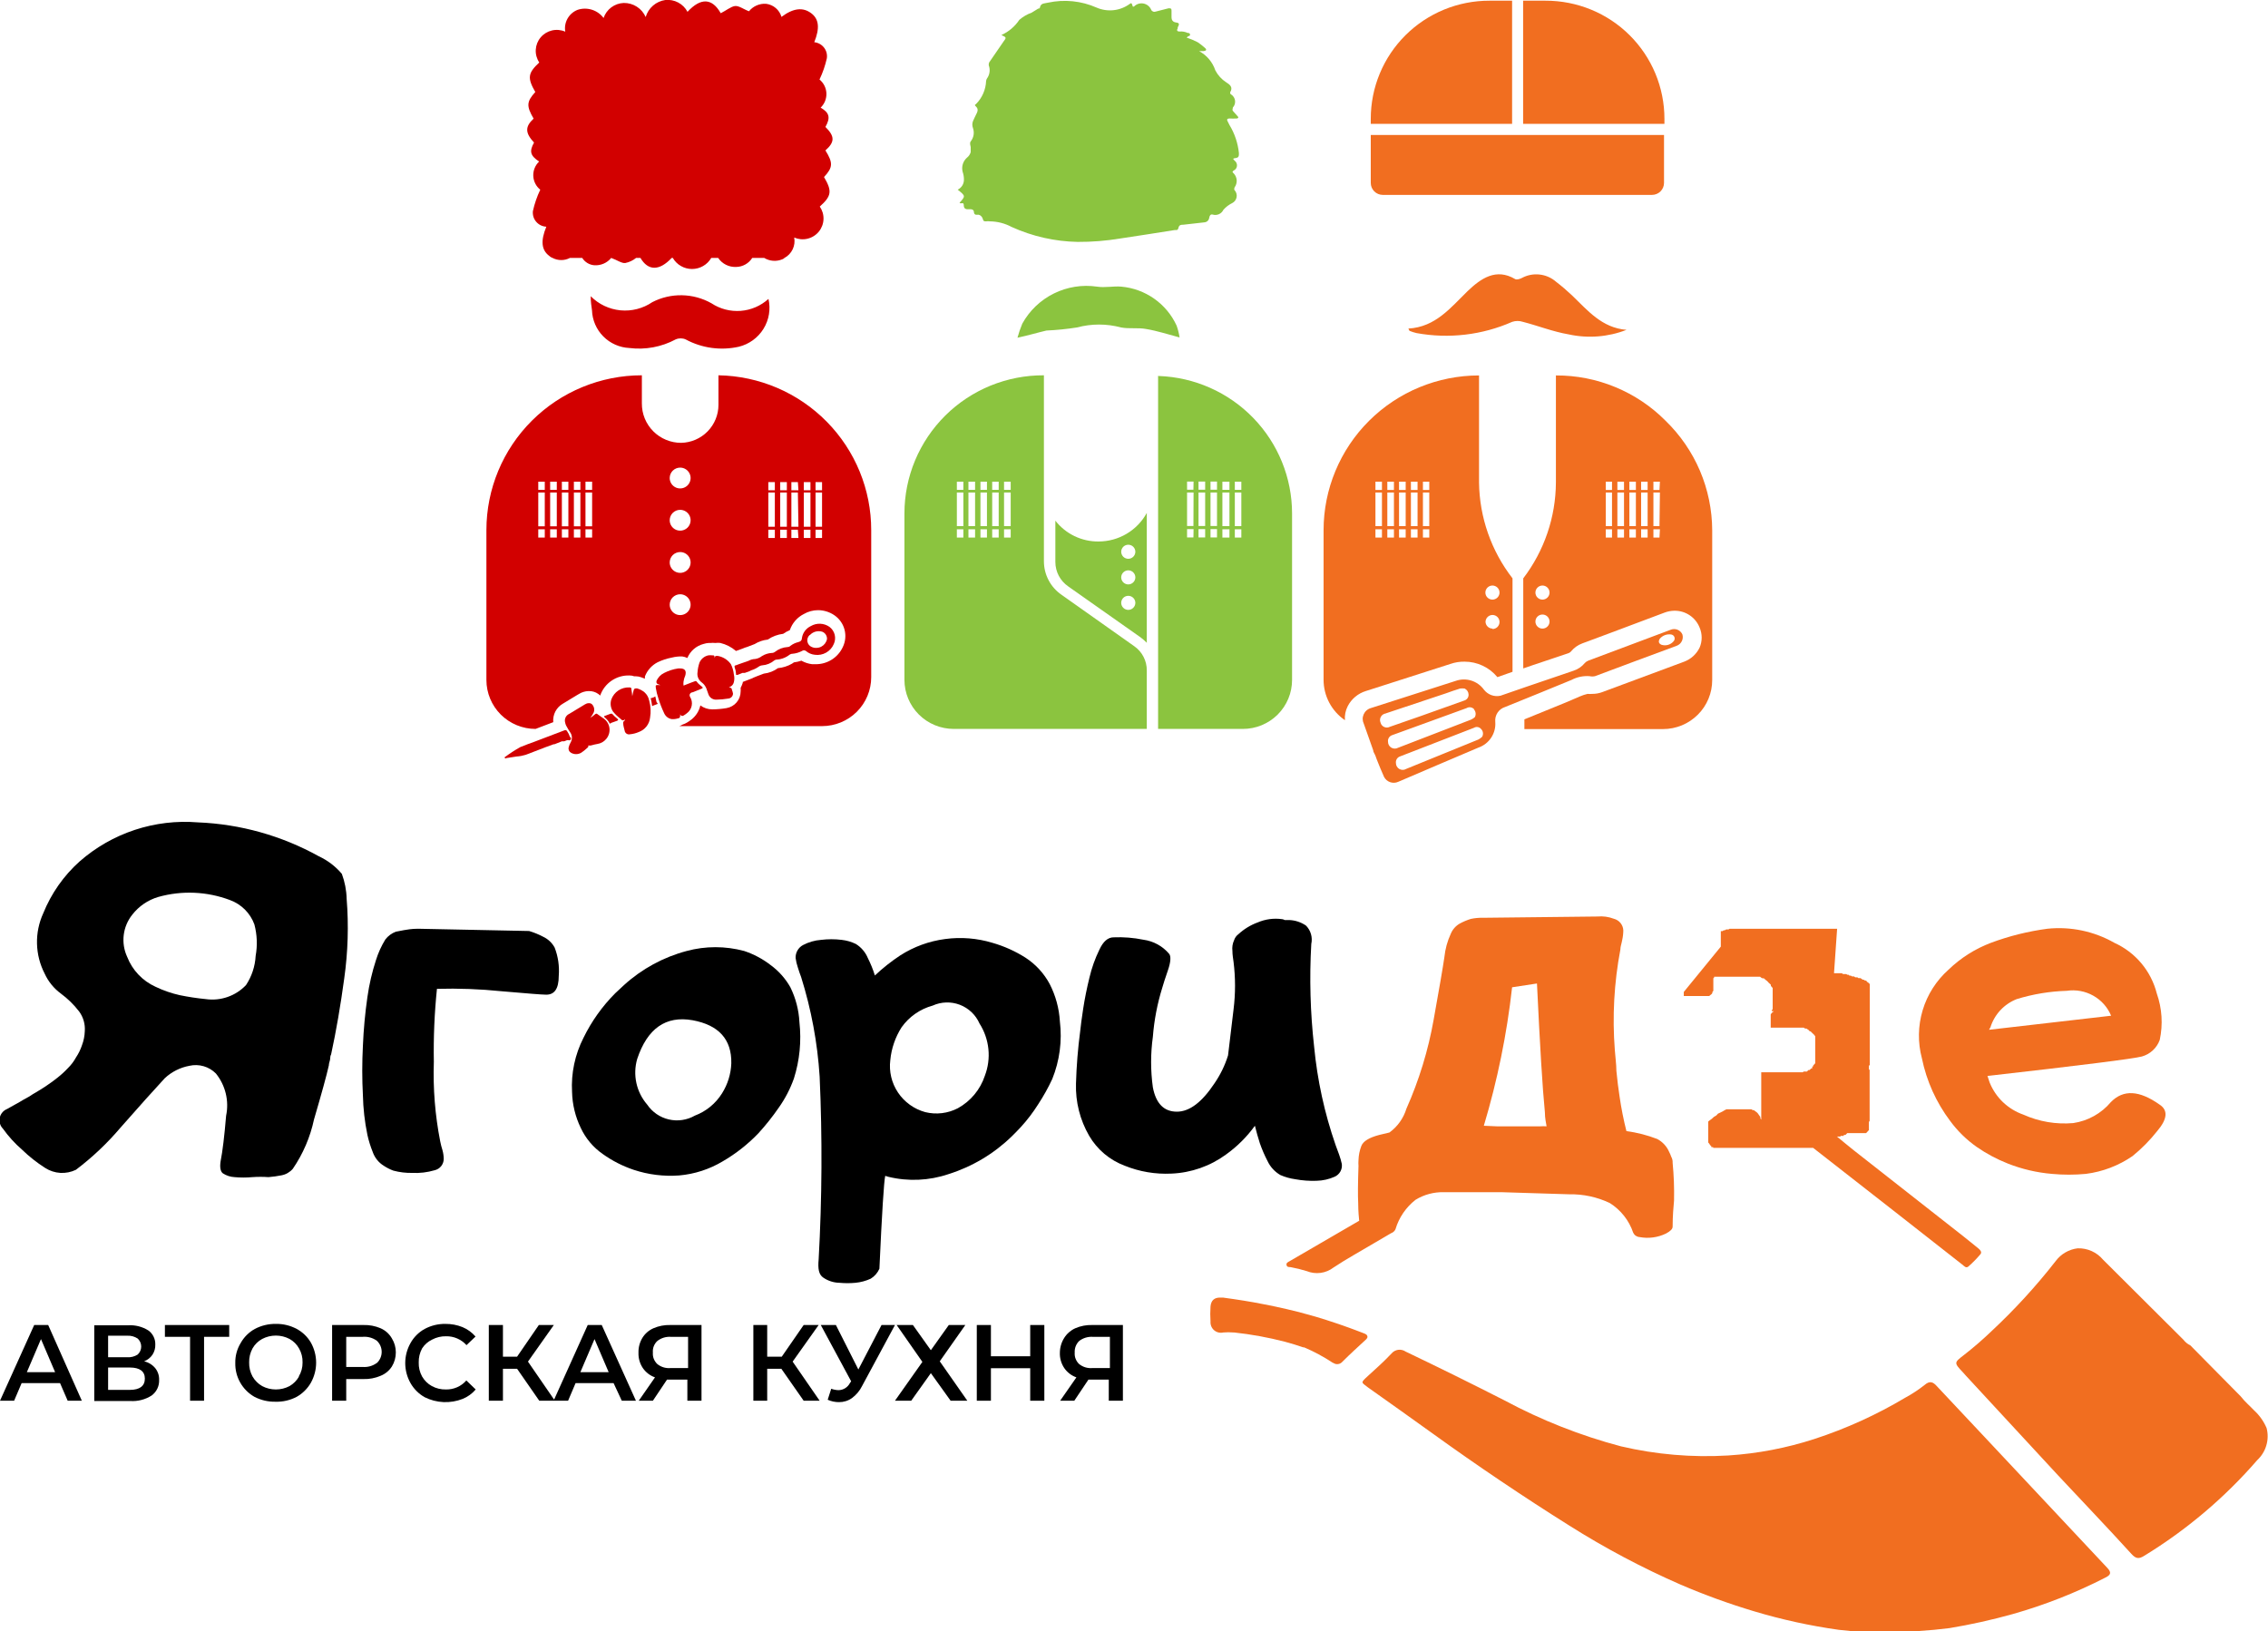<svg width="114" height="82" viewBox="0 0 114 82" fill="none" xmlns="http://www.w3.org/2000/svg">
<g clip-path="url(#clip0_10_2653)">
<path d="M1.719 66.607L0 70.413H0.71L1.087 69.529H3.019L3.402 70.413H4.113L2.422 66.607H1.719ZM1.35 68.977L2.06 67.315L2.77 68.977H1.35Z" fill="black"/>
<path d="M7.245 68.432C7.416 68.366 7.562 68.25 7.664 68.1C7.764 67.947 7.814 67.766 7.806 67.584C7.81 67.446 7.779 67.309 7.717 67.186C7.656 67.062 7.564 66.956 7.451 66.876C7.15 66.689 6.797 66.6 6.443 66.621H4.738V70.427H6.549C6.927 70.452 7.303 70.355 7.622 70.151C7.743 70.062 7.841 69.944 7.907 69.808C7.972 69.673 8.004 69.523 7.998 69.373C8.007 69.159 7.939 68.948 7.806 68.779C7.663 68.605 7.465 68.483 7.245 68.432ZM5.434 67.145H6.393C6.579 67.134 6.763 67.184 6.919 67.286C6.975 67.337 7.02 67.4 7.051 67.469C7.082 67.538 7.098 67.614 7.098 67.69C7.098 67.766 7.082 67.841 7.051 67.91C7.02 67.98 6.975 68.042 6.919 68.093C6.763 68.193 6.578 68.24 6.393 68.227H5.434V67.145ZM6.528 69.868H5.434V68.744H6.528C7.025 68.744 7.281 68.935 7.281 69.302C7.281 69.67 7.025 69.868 6.528 69.868Z" fill="black"/>
<path d="M8.289 67.201H9.554V70.413H10.257V67.201H11.521V66.607H8.289V67.201Z" fill="black"/>
<path d="M14.917 66.805C14.594 66.632 14.232 66.544 13.866 66.551C13.497 66.545 13.133 66.633 12.807 66.805C12.509 66.971 12.263 67.216 12.097 67.513C11.913 67.815 11.819 68.164 11.827 68.517C11.819 68.86 11.904 69.198 12.073 69.497C12.241 69.796 12.488 70.044 12.786 70.215C13.112 70.385 13.476 70.471 13.844 70.463C14.217 70.475 14.587 70.39 14.917 70.215C15.213 70.047 15.458 69.802 15.627 69.508C15.799 69.199 15.89 68.852 15.89 68.5C15.89 68.147 15.799 67.8 15.627 67.492C15.458 67.202 15.212 66.965 14.917 66.805ZM15.03 69.196C14.918 69.396 14.753 69.562 14.555 69.677C14.342 69.789 14.106 69.847 13.866 69.847C13.625 69.847 13.389 69.789 13.177 69.677C12.976 69.562 12.809 69.396 12.694 69.196C12.576 68.979 12.517 68.736 12.523 68.489C12.517 68.242 12.576 67.999 12.694 67.782C12.807 67.582 12.975 67.418 13.177 67.308C13.389 67.196 13.625 67.138 13.866 67.138C14.106 67.138 14.342 67.196 14.555 67.308C14.754 67.418 14.919 67.583 15.03 67.782C15.154 67.997 15.215 68.241 15.208 68.489C15.212 68.738 15.146 68.983 15.016 69.196H15.03Z" fill="black"/>
<path d="M19.129 66.77C18.858 66.654 18.564 66.598 18.27 66.607H16.693V70.413H17.403V69.324H18.27C18.564 69.333 18.858 69.277 19.129 69.161C19.363 69.068 19.561 68.905 19.697 68.694C19.828 68.481 19.897 68.236 19.896 67.987C19.898 67.737 19.829 67.492 19.697 67.279C19.568 67.053 19.369 66.874 19.129 66.77ZM18.937 68.517C18.732 68.666 18.48 68.737 18.227 68.715H17.403V67.201H18.234C18.487 67.18 18.739 67.25 18.944 67.4C19.02 67.472 19.081 67.558 19.122 67.654C19.164 67.75 19.185 67.854 19.185 67.958C19.185 68.063 19.164 68.166 19.122 68.262C19.081 68.359 19.02 68.445 18.944 68.517H18.937Z" fill="black"/>
<path d="M21.715 67.343C21.933 67.226 22.177 67.167 22.425 67.173C22.618 67.17 22.809 67.208 22.985 67.285C23.162 67.362 23.319 67.476 23.448 67.619L23.902 67.187C23.725 66.981 23.501 66.818 23.249 66.713C22.976 66.603 22.684 66.548 22.389 66.551C22.025 66.545 21.666 66.633 21.345 66.805C21.047 66.97 20.8 67.215 20.635 67.513C20.461 67.82 20.369 68.168 20.369 68.521C20.369 68.874 20.461 69.221 20.635 69.529C20.803 69.824 21.049 70.069 21.345 70.236C21.64 70.383 21.962 70.467 22.291 70.482C22.621 70.496 22.949 70.442 23.256 70.321C23.509 70.219 23.734 70.056 23.91 69.847L23.441 69.394C23.314 69.54 23.157 69.656 22.98 69.734C22.803 69.812 22.611 69.851 22.418 69.847C22.17 69.853 21.925 69.795 21.707 69.677C21.503 69.565 21.334 69.398 21.217 69.196C21.098 68.98 21.039 68.736 21.047 68.489C21.041 68.242 21.1 67.999 21.217 67.782C21.339 67.592 21.511 67.44 21.715 67.343Z" fill="black"/>
<path d="M29.542 66.607L27.852 70.356L26.538 68.447L27.838 66.607H27.085L25.991 68.199H25.28V66.607H24.57V70.413H25.28V68.807H25.991L27.106 70.413H28.555L28.931 69.529H30.842L31.254 70.413H31.965L30.246 66.607H29.542ZM29.173 68.977L29.883 67.315L30.594 68.977H29.173Z" fill="black"/>
<path d="M32.845 66.77C32.616 66.87 32.422 67.038 32.291 67.251C32.154 67.477 32.085 67.737 32.093 68.001C32.083 68.275 32.16 68.544 32.313 68.772C32.461 68.988 32.675 69.152 32.923 69.239L32.107 70.413H32.817L33.527 69.352H34.55V70.413H35.261V66.607H33.691C33.4 66.599 33.112 66.654 32.845 66.77ZM34.586 67.201V68.772H33.691C33.454 68.79 33.22 68.717 33.037 68.567C32.96 68.494 32.9 68.404 32.861 68.305C32.823 68.206 32.808 68.1 32.817 67.994C32.807 67.885 32.822 67.775 32.861 67.674C32.901 67.572 32.964 67.48 33.044 67.407C33.234 67.26 33.472 67.186 33.712 67.201H34.586Z" fill="black"/>
<path d="M41.149 66.607H40.396L39.295 68.199H38.563V66.607H37.867V70.413H38.563V68.807H39.274L40.396 70.413H41.199L39.842 68.447L41.149 66.607Z" fill="black"/>
<path d="M44.31 66.607L43.145 68.843L42.016 66.607H41.256L42.783 69.437L42.719 69.529C42.664 69.633 42.583 69.721 42.483 69.783C42.383 69.845 42.269 69.879 42.151 69.882C42.025 69.879 41.9 69.855 41.781 69.812L41.604 70.364C41.782 70.444 41.976 70.485 42.172 70.484C42.406 70.486 42.635 70.415 42.825 70.279C43.039 70.121 43.212 69.915 43.33 69.677L44.985 66.607H44.31Z" fill="black"/>
<path d="M48.522 66.607H47.691L46.789 67.874L45.887 66.607H45.07L46.363 68.461L44.985 70.413H45.802L46.789 69.027L47.783 70.413H48.622L47.237 68.432L48.522 66.607Z" fill="black"/>
<path d="M51.783 68.178H49.808V66.607H49.098V70.413H49.808V68.779H51.783V70.413H52.493V66.607H51.783V68.178Z" fill="black"/>
<path d="M54.049 66.77C53.82 66.873 53.628 67.04 53.495 67.251C53.352 67.475 53.276 67.735 53.274 68.001C53.264 68.275 53.342 68.544 53.495 68.772C53.643 68.988 53.857 69.152 54.105 69.239L53.288 70.413H53.999L54.709 69.352H55.732V70.413H56.442V66.607H54.901C54.608 66.598 54.317 66.654 54.049 66.77ZM55.789 67.201V68.772H54.894C54.658 68.79 54.423 68.717 54.24 68.567C54.163 68.494 54.103 68.404 54.065 68.305C54.026 68.206 54.011 68.1 54.02 67.994C54.013 67.885 54.03 67.777 54.069 67.675C54.108 67.574 54.169 67.482 54.248 67.407C54.44 67.26 54.68 67.187 54.922 67.201H55.789Z" fill="black"/>
<path d="M17.424 45.181C17.414 44.753 17.332 44.33 17.183 43.928C16.867 43.553 16.471 43.251 16.025 43.044C14.161 42.009 12.078 41.425 9.945 41.34C8.872 41.252 7.792 41.382 6.771 41.719C5.749 42.057 4.807 42.597 3.999 43.306C3.199 44.023 2.575 44.914 2.174 45.909C1.955 46.388 1.847 46.909 1.86 47.435C1.872 47.96 2.004 48.476 2.245 48.944C2.427 49.342 2.708 49.688 3.062 49.948C3.408 50.204 3.716 50.506 3.978 50.847C4.188 51.133 4.288 51.484 4.262 51.837C4.254 52.079 4.206 52.318 4.12 52.544C4.048 52.76 3.948 52.964 3.822 53.153C3.712 53.354 3.574 53.537 3.41 53.697C3.247 53.871 3.072 54.032 2.884 54.178C2.735 54.299 2.536 54.447 2.28 54.617C2.145 54.709 1.925 54.843 1.634 55.013C1.534 55.084 1.43 55.147 1.321 55.204C1.208 55.261 1.094 55.331 0.988 55.395L0.355 55.749C0.262 55.786 0.18 55.846 0.116 55.923C0.051 56 0.007 56.091 -0.013 56.189C-0.034 56.287 -0.029 56.389 -0.001 56.484C0.027 56.581 0.079 56.668 0.149 56.739C0.426 57.127 0.748 57.481 1.108 57.793C1.464 58.138 1.855 58.447 2.273 58.713C2.501 58.858 2.762 58.944 3.032 58.96C3.302 58.976 3.571 58.922 3.815 58.805C4.639 58.182 5.392 57.47 6.059 56.683C6.99 55.622 7.736 54.794 8.283 54.2C8.627 53.879 9.055 53.663 9.519 53.577C9.756 53.523 10.004 53.53 10.237 53.598C10.471 53.666 10.684 53.793 10.854 53.966C11.091 54.261 11.26 54.603 11.348 54.97C11.437 55.337 11.442 55.719 11.365 56.088C11.28 57.107 11.188 57.871 11.088 58.38C11.039 58.692 11.088 58.897 11.202 58.982C11.376 59.096 11.577 59.162 11.784 59.173C12.085 59.201 12.387 59.201 12.687 59.173C12.956 59.154 13.227 59.154 13.496 59.173C13.718 59.155 13.939 59.125 14.157 59.081C14.375 59.038 14.573 58.923 14.718 58.755C15.232 58.005 15.594 57.161 15.784 56.272C16.167 54.966 16.416 54.061 16.529 53.556C16.529 53.471 16.565 53.379 16.586 53.287C16.608 53.195 16.586 53.096 16.643 53.004C16.899 51.823 17.119 50.542 17.304 49.177C17.49 47.853 17.531 46.513 17.424 45.181ZM12.85 48.053C12.822 48.575 12.655 49.08 12.367 49.517C12.111 49.788 11.794 49.993 11.441 50.116C11.089 50.239 10.712 50.276 10.343 50.224C9.904 50.181 9.467 50.115 9.036 50.026C8.613 49.932 8.203 49.789 7.814 49.602C7.162 49.306 6.652 48.768 6.393 48.102C6.234 47.76 6.174 47.38 6.219 47.005C6.264 46.63 6.413 46.275 6.649 45.98C6.98 45.554 7.437 45.242 7.956 45.089C9.142 44.756 10.404 44.81 11.557 45.244C11.839 45.347 12.095 45.509 12.308 45.721C12.52 45.932 12.683 46.187 12.786 46.468C12.924 46.985 12.945 47.526 12.85 48.053Z" fill="black"/>
<path d="M18.468 57.051C18.532 57.34 18.62 57.624 18.731 57.899C18.831 58.194 19.032 58.445 19.299 58.607C19.448 58.705 19.608 58.786 19.775 58.847C20.083 58.929 20.401 58.967 20.72 58.961C21.102 58.98 21.483 58.934 21.85 58.826C21.977 58.796 22.091 58.725 22.173 58.624C22.255 58.523 22.301 58.397 22.304 58.267C22.303 58.114 22.281 57.962 22.24 57.815C22.194 57.671 22.156 57.524 22.127 57.376C21.869 56.06 21.762 54.719 21.807 53.379C21.785 52.153 21.837 50.927 21.963 49.708C23.044 49.678 24.126 49.718 25.202 49.828C26.509 49.941 27.234 49.998 27.376 49.998C27.859 50.04 28.086 49.722 28.086 49.05C28.124 48.569 28.054 48.086 27.88 47.635C27.752 47.397 27.55 47.206 27.305 47.091C27.078 46.971 26.84 46.874 26.595 46.801L21.011 46.687C20.677 46.687 20.436 46.737 20.301 46.758L19.896 46.836C19.688 46.914 19.505 47.048 19.37 47.225C19.172 47.546 19.015 47.891 18.902 48.251C18.703 48.86 18.558 49.484 18.468 50.118C18.351 50.932 18.275 51.751 18.241 52.573C18.198 53.422 18.198 54.249 18.241 55.049C18.255 55.721 18.331 56.392 18.468 57.051Z" fill="black"/>
<path d="M38.123 56.966C38.493 56.56 38.835 56.13 39.146 55.678C39.466 55.227 39.721 54.734 39.906 54.214C40.195 53.3 40.289 52.336 40.183 51.384C40.152 50.775 39.997 50.178 39.728 49.63C39.481 49.191 39.142 48.81 38.734 48.512C38.335 48.203 37.886 47.964 37.406 47.805C36.459 47.55 35.461 47.55 34.515 47.805C33.343 48.116 32.264 48.703 31.368 49.517L30.927 49.927C30.274 50.582 29.734 51.339 29.329 52.169C28.9 53.011 28.701 53.95 28.754 54.893C28.769 55.521 28.919 56.139 29.194 56.704C29.438 57.226 29.815 57.675 30.288 58.005C30.766 58.348 31.293 58.617 31.851 58.805C32.589 59.05 33.369 59.146 34.145 59.088C34.917 59.019 35.662 58.777 36.326 58.38C36.989 57.995 37.593 57.519 38.123 56.966ZM36.291 54.964C35.971 55.475 35.492 55.868 34.927 56.081C34.532 56.307 34.065 56.376 33.621 56.274C33.177 56.172 32.788 55.906 32.533 55.53C32.263 55.218 32.076 54.845 31.988 54.444C31.9 54.042 31.914 53.625 32.029 53.231C32.54 51.698 33.466 51.05 34.806 51.285C36.127 51.526 36.781 52.247 36.759 53.45C36.74 53.987 36.578 54.509 36.291 54.964Z" fill="black"/>
<path d="M53.274 51.342C53.236 50.689 53.062 50.05 52.763 49.467C52.475 48.928 52.055 48.471 51.541 48.138C51.028 47.813 50.471 47.563 49.886 47.395C49.116 47.162 48.304 47.096 47.507 47.204C46.704 47.309 45.935 47.589 45.255 48.024C44.8 48.324 44.372 48.663 43.976 49.036C43.882 48.734 43.763 48.441 43.621 48.159C43.499 47.866 43.288 47.618 43.017 47.451C42.794 47.343 42.554 47.274 42.307 47.246C41.963 47.204 41.614 47.204 41.27 47.246C40.952 47.27 40.642 47.359 40.361 47.508C40.244 47.571 40.148 47.666 40.083 47.781C40.017 47.896 39.986 48.027 39.991 48.159C40.013 48.322 40.051 48.484 40.105 48.64C40.155 48.809 40.212 48.965 40.268 49.114C40.778 50.738 41.09 52.417 41.199 54.115C41.337 57.179 41.32 60.248 41.149 63.311C41.106 63.771 41.149 64.075 41.391 64.231C41.63 64.392 41.911 64.481 42.2 64.485C42.465 64.51 42.731 64.51 42.996 64.485C43.261 64.46 43.521 64.391 43.763 64.28C43.958 64.162 44.112 63.986 44.203 63.778C44.331 60.948 44.431 59.399 44.495 59.109L44.658 59.158C45.654 59.399 46.699 59.352 47.67 59.024C48.868 58.648 49.961 57.996 50.859 57.121C50.994 56.987 51.143 56.838 51.3 56.669C51.628 56.312 51.922 55.926 52.181 55.516C52.448 55.109 52.686 54.683 52.891 54.242C53.262 53.323 53.394 52.325 53.274 51.342ZM49.502 54.08C49.273 54.771 48.791 55.351 48.153 55.706C47.647 55.971 47.06 56.042 46.505 55.905C45.946 55.751 45.46 55.402 45.138 54.921C44.816 54.441 44.678 53.861 44.751 53.287C44.807 52.701 45.002 52.136 45.319 51.639C45.698 51.107 46.25 50.723 46.881 50.55C47.095 50.453 47.325 50.4 47.559 50.393C47.794 50.386 48.027 50.426 48.246 50.509C48.464 50.593 48.664 50.719 48.834 50.88C49.003 51.041 49.139 51.234 49.233 51.448C49.481 51.835 49.634 52.275 49.681 52.732C49.728 53.189 49.667 53.65 49.502 54.08Z" fill="black"/>
<path d="M63.077 56.591C63.155 56.909 63.24 57.199 63.325 57.468C63.432 57.774 63.56 58.072 63.709 58.359C63.847 58.655 64.072 58.902 64.355 59.067C64.595 59.172 64.849 59.243 65.108 59.279C65.46 59.344 65.817 59.37 66.174 59.357C66.49 59.35 66.802 59.281 67.09 59.151C67.211 59.096 67.311 59.004 67.375 58.888C67.439 58.772 67.463 58.639 67.445 58.508C67.41 58.35 67.365 58.194 67.31 58.041C67.254 57.878 67.19 57.715 67.133 57.56C66.576 55.958 66.214 54.296 66.053 52.608C65.861 50.896 65.813 49.171 65.911 47.451C65.948 47.287 65.942 47.115 65.895 46.954C65.848 46.792 65.761 46.644 65.641 46.525C65.391 46.355 65.098 46.259 64.796 46.249H64.576C64.536 46.226 64.493 46.212 64.448 46.206C64.031 46.147 63.606 46.203 63.219 46.369C62.858 46.501 62.527 46.703 62.246 46.963C62.145 47.038 62.071 47.142 62.033 47.26C61.953 47.43 61.924 47.619 61.947 47.805C61.947 48.003 61.983 48.187 62.004 48.357C62.103 49.148 62.103 49.949 62.004 50.741C61.895 51.684 61.803 52.455 61.727 53.054C61.571 53.557 61.338 54.034 61.038 54.469C60.427 55.388 59.802 55.883 59.156 55.883C58.51 55.883 58.105 55.48 57.948 54.66C57.831 53.817 57.831 52.962 57.948 52.12C58.013 51.28 58.173 50.449 58.424 49.644C58.474 49.467 58.566 49.177 58.708 48.767C58.85 48.357 58.865 48.06 58.765 47.947C58.438 47.559 57.977 47.307 57.472 47.239C56.98 47.138 56.476 47.098 55.974 47.119C55.69 47.119 55.453 47.324 55.263 47.734C55.042 48.185 54.873 48.66 54.759 49.149C54.631 49.672 54.525 50.189 54.446 50.705C54.368 51.222 54.319 51.59 54.297 51.823C54.181 52.701 54.109 53.584 54.084 54.469C54.055 55.388 54.284 56.296 54.745 57.093C55.149 57.786 55.781 58.319 56.535 58.6C57.278 58.9 58.078 59.035 58.879 58.996C59.871 58.956 60.828 58.621 61.628 58.034C62.186 57.634 62.676 57.147 63.077 56.591Z" fill="black"/>
<path d="M68.269 60.488C68.269 60.594 68.269 60.885 68.319 61.366L66.373 62.497L64.838 63.389C64.76 63.438 64.639 63.474 64.668 63.594C64.696 63.714 64.803 63.686 64.881 63.7C65.152 63.75 65.42 63.816 65.684 63.898C65.905 63.988 66.146 64.018 66.383 63.986C66.62 63.954 66.844 63.86 67.033 63.714C67.68 63.283 68.362 62.915 69.022 62.519L69.917 61.995C69.973 61.976 70.024 61.944 70.066 61.903C70.1 61.871 70.126 61.832 70.144 61.79C70.318 61.205 70.671 60.688 71.153 60.312C71.58 60.05 72.073 59.918 72.574 59.93H73.334C74.044 59.93 74.754 59.93 75.465 59.93L78.874 60.036C79.579 60.022 80.277 60.172 80.913 60.474C81.467 60.822 81.884 61.349 82.092 61.967C82.121 62.029 82.165 62.082 82.222 62.121C82.278 62.159 82.344 62.182 82.412 62.186C82.862 62.271 83.328 62.209 83.74 62.009C83.968 61.889 84.074 61.776 84.074 61.663C84.074 61.111 84.117 60.672 84.145 60.347C84.158 59.714 84.135 59.081 84.074 58.451C84.08 58.345 84.056 58.239 84.003 58.147C83.975 58.062 83.939 57.979 83.896 57.899C83.777 57.623 83.566 57.397 83.3 57.256C82.801 57.063 82.281 56.93 81.751 56.859C81.608 56.293 81.494 55.719 81.41 55.141C81.346 54.723 81.29 54.285 81.247 53.832C81.247 53.499 81.19 53.124 81.169 52.792C81.037 51.104 81.13 49.405 81.446 47.741C81.446 47.586 81.51 47.43 81.538 47.26C81.575 47.098 81.594 46.932 81.595 46.765C81.588 46.63 81.539 46.501 81.453 46.397C81.367 46.292 81.25 46.218 81.119 46.185C80.857 46.085 80.575 46.046 80.295 46.072C80.049 46.072 78.131 46.093 74.541 46.136C74.336 46.131 74.131 46.15 73.931 46.192C73.739 46.252 73.553 46.33 73.376 46.426C73.171 46.542 73.011 46.724 72.922 46.942C72.751 47.311 72.644 47.705 72.602 48.109C72.524 48.654 72.339 49.708 72.062 51.257C71.789 52.799 71.328 54.303 70.692 55.735C70.545 56.215 70.246 56.634 69.839 56.93L69.335 57.05C68.816 57.185 68.518 57.369 68.426 57.609C68.339 57.836 68.291 58.075 68.284 58.317C68.276 58.413 68.276 58.51 68.284 58.607C68.255 59.463 68.248 60.078 68.269 60.488ZM76.005 49.63L77.255 49.439C77.404 52.551 77.532 54.709 77.653 55.912C77.653 56.209 77.71 56.442 77.738 56.619C77.634 56.612 77.529 56.612 77.425 56.619C77.106 56.619 76.857 56.619 76.715 56.619H76.545H75.948H75.238L74.584 56.591C75.266 54.318 75.742 51.988 76.005 49.63Z" fill="#F16E20"/>
<path d="M84.635 49.864V49.906V49.948V49.984V50.026V50.069H84.685H84.728H84.77H84.813H84.919H84.99H85.061H85.132H85.324H85.388H85.445H85.566H85.623H85.679H85.743H85.814H85.857H85.914L85.971 50.019L86.027 49.977L86.07 49.92V49.871L86.12 49.807V49.75V49.694V49.63V49.559V49.503V49.411V49.34V49.283V49.177L86.162 49.135V49.1H86.205H86.248H86.326H86.383H86.439H86.482H86.56H86.617H86.674H86.738H86.795H86.851H86.93H86.986H87.043H87.178H87.221H87.356H87.413H87.675H87.718H87.789H87.853H88.031H88.087H88.158H88.279H88.329H88.386H88.435H88.471L88.521 49.142L88.585 49.177H88.656L88.713 49.227L88.762 49.269L88.819 49.312L88.862 49.354L88.904 49.404L88.968 49.46L89.011 49.503V49.559L89.053 49.609L89.103 49.666V49.708V49.75V49.821V49.871V49.927V49.984V50.047V50.104V50.472V50.529V50.585V50.656V50.719L89.061 50.79V50.833H89.025H88.99H88.933H88.876H90.211H90.169H90.119H90.076H90.034H89.984H89.885H89.842H89.799H89.721H89.501H89.423H89.352H89.295H89.203H89.16L89.089 50.889L89.046 50.932L89.004 50.995V51.052V51.123V51.179V51.257V51.314V51.356V51.413V51.462V51.505V51.561V51.604V51.66H89.068H89.11H89.167H89.217H89.274H89.345H89.409H89.465H89.508H89.636H90.119H90.162H90.268H90.325H90.417H90.481H90.524H90.573H90.609H90.666L90.73 51.703H90.801L90.858 51.745L90.922 51.788L90.964 51.844H91.007L91.064 51.901L91.106 51.943L91.156 51.986L91.199 52.035L91.241 52.092V52.134V52.191V52.255V52.297V52.353V52.474V52.53V52.587V52.644V52.707V52.82V52.884V52.941V53.011V53.075V53.132V53.202V53.259V53.301V53.351V53.393V53.45L91.17 53.528L91.135 53.57V53.613H91.092V53.662V53.705H91.049L91 53.747L90.957 53.789H90.9L90.822 53.867H90.765H90.709H90.659L90.616 53.903H90.559H90.517H90.474H90.41H90.368H90.325H90.282H90.204H90.162H90.119H90.048H90.005H90.211H90.169H90.126H89.991H89.934H89.849H89.792H89.714H89.657H89.572H89.494H89.437H89.217H89.146H89.082H88.791H88.72H88.677H88.613H88.528V56.591V56.534V56.478V56.407V56.343V56.287L88.485 56.216V56.152L88.435 56.081L88.35 55.961L88.293 55.905L88.229 55.862L88.158 55.806H88.102L88.031 55.763H87.952H87.881H87.775H87.37H87.278H87.164H87.093H86.986H86.887H86.78L86.681 55.813L86.589 55.869L86.475 55.926L86.354 55.982L86.269 56.074L86.148 56.145L86.049 56.237L85.914 56.336L85.864 56.379V56.591V56.626V56.697V56.789V56.923V57.051V57.298V57.376V57.432L85.907 57.482L85.963 57.567L86.02 57.623V57.666H86.063H86.113V57.701H86.155H86.212H86.255H86.297H86.347H86.432H86.475H86.525H86.582H87.37H87.413H87.491H87.562H87.711H87.796H87.853H87.96H88.016H88.102H88.18H88.265H88.343H88.428H88.499H88.592H88.663H88.99H89.075H89.941H90.254H90.311H90.382H90.424H90.545H90.588H90.637H90.709H90.751H90.801H90.843H90.886H90.936H91H91.042H91.085H91.135L95.155 60.842L98.629 63.566C98.721 63.636 98.82 63.771 98.941 63.665C99.158 63.475 99.36 63.27 99.545 63.049C99.63 62.95 99.545 62.844 99.453 62.766C99.204 62.568 98.955 62.356 98.7 62.158L93.202 57.843C92.918 57.609 92.626 57.383 92.335 57.135H92.378H92.413H92.456H92.513V57.1H92.555H92.598H92.641H92.676V57.051H92.719H92.761L92.854 56.959H92.889H93.763H93.798L93.855 56.902L93.898 56.852L93.94 56.81V56.52V56.478V56.435V56.4L93.976 56.343V55.883V55.827V55.763V55.721V55.247V55.204V54.914V54.872V54.469V54.419V54.32V54.264V54.214V54.172V54.129V54.087V54.037V53.995V53.952V53.91V53.874V53.832V53.789L93.94 53.747V53.698V53.641V53.599V53.556H93.898H93.948H93.983V51.639V51.583V51.356V51.285V51.158V51.116V50.932V50.437V50.33V50.224V50.125V50.019V49.977V49.927V49.871V49.588V49.545V49.51V49.467L93.94 49.425L93.876 49.368H93.841V49.333L93.784 49.291H93.742L93.678 49.248H93.635L93.578 49.213L93.521 49.17H93.465H93.415L93.358 49.128H93.315H93.251L93.195 49.085H93.138H93.095L93.031 49.043H92.96L92.918 49.001H92.861L92.797 48.965H92.74H92.697H92.641L92.577 48.923H92.52H92.463H92.399H92.356H92.3H92.243H92.186L92.342 46.687H92.285H92.229H92.165H92.122H92.051H91.987H91.93H91.888H91.831H91.774H91.71H91.639H91.582H91.518H91.476H91.419H91.341H91.298H91.227H91.17H91.128H91.064H90.993H90.815H90.758H90.694H90.524H90.46H89.671H89.615H89.437H89.373H89.316H89.139H89.068H89.011H88.968H88.904H88.833H88.769H88.713H88.599H88.535H88.478H88.421H88.35H88.229H88.187H88.109H88.052H87.995H87.931H87.86H87.817H87.761H87.704H87.64H87.583H87.512H87.448H87.406H87.349H87.285H87.228H87.157H87.114H87.043H86.993H86.937L86.88 46.723H86.759L86.702 46.765H86.638L86.582 46.808H86.532H86.496V46.843V46.885V46.928V46.992V47.062V47.098V47.175V47.367V47.586L84.635 49.864Z" fill="#F16E20"/>
<path d="M98.025 56.35C98.394 56.853 98.843 57.292 99.353 57.652C99.844 57.992 100.373 58.275 100.93 58.494C101.637 58.772 102.381 58.946 103.139 59.01C103.706 59.063 104.277 59.063 104.844 59.01C105.689 58.903 106.495 58.595 107.195 58.112C107.649 57.742 108.061 57.324 108.424 56.867C108.95 56.251 108.985 55.806 108.545 55.523C107.543 54.815 106.733 54.752 106.101 55.402C105.622 55.972 104.95 56.347 104.212 56.456C103.353 56.531 102.49 56.385 101.704 56.032C101.322 55.898 100.972 55.684 100.679 55.405C100.386 55.126 100.157 54.787 100.007 54.412C99.964 54.292 99.928 54.186 99.9 54.087C104.636 53.549 107.221 53.224 107.657 53.11C107.863 53.053 108.053 52.947 108.21 52.802C108.367 52.657 108.486 52.476 108.559 52.276C108.726 51.499 108.674 50.691 108.41 49.941C108.269 49.385 108.005 48.867 107.636 48.426C107.267 47.985 106.803 47.633 106.279 47.395C105.259 46.813 104.081 46.566 102.912 46.687C101.941 46.816 100.988 47.053 100.071 47.395C99.276 47.697 98.55 48.156 97.94 48.746C97.326 49.294 96.876 50 96.641 50.786C96.405 51.573 96.392 52.409 96.604 53.202C96.838 54.343 97.323 55.419 98.025 56.35ZM100.049 51.639C100.149 51.32 100.32 51.027 100.548 50.782C100.777 50.537 101.058 50.347 101.37 50.224C102.186 49.973 103.032 49.833 103.885 49.807C104.344 49.738 104.812 49.824 105.216 50.051C105.621 50.278 105.937 50.633 106.115 51.059L99.978 51.766C99.999 51.722 100.023 51.68 100.049 51.639Z" fill="#F16E20"/>
<path d="M100.021 72.521C99.135 71.578 98.25 70.635 97.364 69.691C97.165 69.465 97.002 69.394 96.739 69.621C96.436 69.86 96.113 70.073 95.773 70.257C94.331 71.118 92.796 71.816 91.199 72.337C89.797 72.792 88.344 73.07 86.873 73.165C85.06 73.274 83.242 73.119 81.474 72.705C79.442 72.167 77.479 71.393 75.628 70.399C73.98 69.559 72.323 68.741 70.656 67.944C70.547 67.869 70.414 67.837 70.283 67.853C70.152 67.871 70.031 67.936 69.946 68.036C69.576 68.432 69.171 68.793 68.766 69.161C68.362 69.529 68.426 69.479 68.766 69.748C69.86 70.526 70.954 71.297 72.041 72.082C74.272 73.691 76.554 75.228 78.889 76.695C80.674 77.822 82.543 78.813 84.479 79.659C85.679 80.174 86.907 80.621 88.158 80.995C89.553 81.414 90.978 81.726 92.42 81.929C93.261 82.032 94.109 82.067 94.956 82.035C95.97 82.035 96.983 81.972 97.989 81.844C99.062 81.666 100.125 81.43 101.172 81.137C102.785 80.68 104.348 80.064 105.838 79.298C106.094 79.17 106.144 79.05 105.924 78.817L100.021 72.521Z" fill="#F16E20"/>
<path d="M113.929 71.785C113.786 71.45 113.573 71.148 113.304 70.901C113.091 70.675 112.849 70.477 112.629 70.194L110.1 67.633C109.961 67.566 109.839 67.466 109.745 67.343L105.711 63.325C105.555 63.139 105.36 62.99 105.138 62.891C104.916 62.791 104.675 62.744 104.432 62.752C104.215 62.778 104.005 62.848 103.816 62.958C103.626 63.067 103.461 63.214 103.331 63.389C102.347 64.651 101.264 65.834 100.092 66.926C99.66 67.34 99.208 67.732 98.735 68.1C98.224 68.496 98.202 68.496 98.657 68.977L98.828 69.168L103.445 74.162C104.673 75.478 105.916 76.772 107.124 78.102C107.358 78.364 107.508 78.378 107.778 78.209C109.909 76.906 111.826 75.284 113.46 73.398C113.677 73.196 113.835 72.94 113.917 72.656C114 72.372 114.004 72.071 113.929 71.785Z" fill="#F16E20"/>
<path d="M68.703 67.11C68.666 67.075 68.622 67.048 68.575 67.032L68.092 66.848L67.786 66.735C67.481 66.621 67.076 66.487 66.664 66.353C66.373 66.261 66.053 66.162 65.705 66.07C65.066 65.893 64.327 65.716 63.503 65.56C62.878 65.433 62.196 65.327 61.471 65.228H61.322C61.045 65.228 60.875 65.362 60.846 65.674C60.829 65.925 60.829 66.178 60.846 66.43C60.84 66.513 60.853 66.596 60.884 66.672C60.916 66.749 60.965 66.817 61.028 66.871C61.091 66.924 61.166 66.963 61.247 66.982C61.328 67.001 61.412 67.001 61.493 66.982C61.658 66.968 61.825 66.968 61.99 66.982H62.033C62.895 67.075 63.75 67.231 64.59 67.449C64.902 67.534 65.208 67.626 65.513 67.732H65.556C66.052 67.944 66.527 68.199 66.977 68.496L67.112 68.56C67.177 68.579 67.248 68.579 67.313 68.559C67.379 68.539 67.437 68.5 67.481 68.447C67.864 68.064 68.269 67.697 68.667 67.329C68.745 67.244 68.759 67.201 68.703 67.11Z" fill="#F16E20"/>
<path d="M55.221 27.22C54.802 27.225 54.388 27.132 54.01 26.951C53.633 26.769 53.304 26.503 53.047 26.173V28.253C53.048 28.494 53.107 28.731 53.219 28.944C53.332 29.157 53.495 29.34 53.693 29.477L57.337 32.044C57.446 32.127 57.548 32.217 57.643 32.313V25.784C57.406 26.218 57.056 26.58 56.629 26.833C56.203 27.086 55.717 27.219 55.221 27.22ZM56.712 30.658C56.618 30.658 56.528 30.621 56.461 30.554C56.395 30.488 56.357 30.398 56.357 30.304C56.357 30.21 56.395 30.121 56.461 30.054C56.528 29.988 56.618 29.951 56.712 29.951C56.806 29.951 56.897 29.988 56.963 30.054C57.03 30.121 57.068 30.21 57.068 30.304C57.068 30.398 57.03 30.488 56.963 30.554C56.897 30.621 56.806 30.658 56.712 30.658ZM56.712 29.378C56.618 29.378 56.528 29.34 56.461 29.274C56.395 29.208 56.357 29.118 56.357 29.024C56.357 28.93 56.395 28.84 56.461 28.774C56.528 28.707 56.618 28.67 56.712 28.67C56.806 28.67 56.897 28.707 56.963 28.774C57.03 28.84 57.068 28.93 57.068 29.024C57.068 29.118 57.03 29.208 56.963 29.274C56.897 29.34 56.806 29.378 56.712 29.378ZM56.712 28.09C56.618 28.09 56.528 28.053 56.461 27.987C56.395 27.92 56.357 27.83 56.357 27.736C56.357 27.643 56.395 27.553 56.461 27.486C56.528 27.42 56.618 27.383 56.712 27.383C56.806 27.383 56.897 27.42 56.963 27.486C57.03 27.553 57.068 27.643 57.068 27.736C57.068 27.83 57.03 27.92 56.963 27.987C56.897 28.053 56.806 28.09 56.712 28.09ZM58.211 18.894V36.642H62.473C62.798 36.642 63.12 36.579 63.421 36.454C63.721 36.33 63.994 36.148 64.224 35.919C64.453 35.69 64.635 35.417 64.759 35.118C64.883 34.819 64.946 34.498 64.945 34.174V25.812C64.944 24.021 64.246 22.3 62.996 21.011C61.747 19.721 60.044 18.965 58.247 18.901L58.211 18.894ZM59.987 27.015H59.667V26.598H59.994L59.987 27.015ZM59.987 26.442H59.667V24.758H59.994L59.987 26.442ZM59.987 24.617H59.667V24.207H59.994L59.987 24.617ZM60.577 27.015H60.243V26.598H60.577V27.015ZM60.577 26.442H60.243V24.758H60.577V26.442ZM60.577 24.617H60.243V24.207H60.577V24.617ZM61.173 27.015H60.846V26.598H61.173V27.015ZM61.173 26.442H60.846V24.758H61.173V26.442ZM61.173 24.617H60.846V24.207H61.173V24.617ZM61.798 27.022H61.443V26.605H61.798V27.022ZM61.798 26.449H61.443V24.758H61.798V26.449ZM61.798 24.624H61.443V24.214H61.798V24.624ZM62.395 27.022H62.068V26.605H62.395V27.022ZM62.395 26.449H62.068V24.758H62.395V26.449ZM62.395 24.624H62.068V24.214H62.395V24.624ZM57.011 32.483L53.36 29.901C53.086 29.713 52.862 29.461 52.708 29.168C52.553 28.875 52.472 28.549 52.472 28.218V24.624C52.472 24.575 52.472 24.511 52.472 24.454V18.866C51.553 18.861 50.642 19.038 49.791 19.384C48.941 19.732 48.168 20.242 47.516 20.888C46.865 21.534 46.348 22.301 45.995 23.146C45.642 23.991 45.461 24.897 45.461 25.812V34.174C45.461 34.828 45.722 35.456 46.187 35.919C46.652 36.382 47.282 36.642 47.94 36.642H57.643V33.707C57.646 33.467 57.589 33.23 57.479 33.017C57.369 32.803 57.208 32.62 57.011 32.483ZM48.423 27.022H48.096V26.605H48.423V27.022ZM48.423 26.449H48.096V24.758H48.423V26.449ZM48.423 24.624H48.096V24.214H48.423V24.624ZM49.012 27.022H48.678V26.605H49.012V27.022ZM49.012 26.449H48.678V24.758H49.012V26.449ZM49.012 24.624H48.678V24.214H49.012V24.624ZM49.609 27.022H49.282V26.605H49.609V27.022ZM49.609 26.449H49.282V24.758H49.609V26.449ZM49.609 24.624H49.282V24.214H49.609V24.624ZM50.199 27.022H49.872V26.605H50.199V27.022ZM50.199 26.449H49.872V24.758H50.199V26.449ZM50.199 24.624H49.872V24.214H50.199V24.624ZM50.802 27.022H50.468V26.605H50.802V27.022ZM50.802 26.449H50.468V24.758H50.802V26.449ZM50.802 24.624H50.468V24.214H50.802V24.624Z" fill="#8BC43F"/>
<path d="M48.231 10.193C48.536 9.854 48.536 9.854 48.139 9.535C48.228 9.491 48.305 9.424 48.36 9.341C48.415 9.258 48.446 9.161 48.451 9.062C48.456 8.917 48.434 8.774 48.387 8.637C48.354 8.511 48.356 8.378 48.394 8.254C48.431 8.129 48.503 8.017 48.6 7.93C48.693 7.858 48.76 7.759 48.792 7.647C48.792 7.562 48.792 7.456 48.792 7.399C48.792 7.343 48.721 7.208 48.792 7.109C48.866 7.016 48.916 6.905 48.936 6.788C48.956 6.67 48.945 6.55 48.906 6.437C48.863 6.325 48.863 6.202 48.906 6.091C48.963 5.977 49.005 5.857 49.069 5.744C49.133 5.631 49.19 5.482 49.069 5.369C48.948 5.256 49.027 5.27 49.069 5.22C49.371 4.912 49.548 4.504 49.566 4.074C49.57 4.029 49.584 3.985 49.609 3.947C49.67 3.863 49.712 3.768 49.731 3.666C49.751 3.565 49.748 3.46 49.723 3.36C49.706 3.325 49.698 3.286 49.698 3.247C49.698 3.208 49.706 3.169 49.723 3.134L50.433 2.101C50.596 1.882 50.596 1.882 50.334 1.761C50.701 1.597 51.014 1.332 51.236 0.997C51.418 0.841 51.627 0.718 51.854 0.637L52.188 0.431C52.223 0.431 52.266 0.431 52.273 0.368C52.322 0.141 52.521 0.177 52.678 0.134C53.498 -0.044 54.354 0.043 55.121 0.382C55.39 0.499 55.685 0.543 55.977 0.511C56.269 0.479 56.547 0.371 56.783 0.198C56.876 0.134 56.883 0.141 56.94 0.332H56.996C57.056 0.269 57.131 0.222 57.214 0.194C57.297 0.167 57.386 0.161 57.472 0.176C57.558 0.192 57.639 0.228 57.707 0.283C57.775 0.337 57.829 0.408 57.863 0.488C57.872 0.509 57.886 0.529 57.903 0.545C57.919 0.561 57.939 0.574 57.961 0.583C57.983 0.591 58.006 0.595 58.029 0.595C58.053 0.594 58.076 0.589 58.097 0.58L58.737 0.417C58.843 0.417 58.886 0.417 58.886 0.53C58.886 0.644 58.886 0.764 58.886 0.877C58.886 0.99 58.943 1.103 59.092 1.125C59.241 1.146 59.319 1.174 59.198 1.372C59.2 1.391 59.2 1.41 59.198 1.429C59.12 1.549 59.198 1.584 59.291 1.584C59.43 1.572 59.569 1.596 59.696 1.655C59.738 1.655 59.809 1.655 59.816 1.74C59.824 1.825 59.745 1.797 59.71 1.832L59.646 1.889C59.836 1.952 60.022 2.03 60.2 2.122C60.324 2.206 60.443 2.298 60.555 2.398C60.555 2.398 60.633 2.455 60.626 2.504C60.619 2.554 60.548 2.554 60.505 2.568H60.271C60.657 2.776 60.949 3.122 61.088 3.537C61.215 3.781 61.403 3.988 61.635 4.138C61.819 4.251 61.99 4.386 61.834 4.64C61.834 4.697 61.834 4.725 61.891 4.754C61.943 4.788 61.986 4.834 62.019 4.887C62.052 4.94 62.072 4.999 62.08 5.061C62.087 5.123 62.081 5.186 62.062 5.245C62.043 5.304 62.011 5.359 61.969 5.404C61.969 5.475 61.926 5.518 61.969 5.574C62.011 5.631 62.118 5.737 62.189 5.822C62.26 5.907 62.253 5.878 62.231 5.921C62.21 5.963 62.168 5.956 62.139 5.956C62.03 5.963 61.921 5.963 61.812 5.956C61.663 5.956 61.656 6.02 61.72 6.126C61.743 6.179 61.769 6.231 61.798 6.282C62.06 6.712 62.223 7.195 62.274 7.696C62.274 7.838 62.274 7.923 62.111 7.944C61.947 7.965 61.969 7.993 62.068 8.085C62.107 8.116 62.137 8.156 62.155 8.201C62.174 8.247 62.181 8.296 62.175 8.345C62.17 8.394 62.152 8.44 62.123 8.48C62.094 8.52 62.056 8.552 62.011 8.573C61.94 8.623 61.926 8.644 62.011 8.715C62.101 8.809 62.154 8.932 62.162 9.061C62.169 9.19 62.131 9.318 62.054 9.422C62.054 9.472 62.011 9.507 62.054 9.557C62.097 9.604 62.129 9.66 62.147 9.721C62.165 9.783 62.169 9.847 62.158 9.91C62.147 9.973 62.121 10.032 62.084 10.084C62.046 10.135 61.997 10.178 61.94 10.207C61.77 10.29 61.618 10.405 61.493 10.547C61.448 10.644 61.369 10.722 61.271 10.766C61.173 10.81 61.063 10.818 60.96 10.787C60.839 10.752 60.797 10.851 60.782 10.95C60.768 11.049 60.69 11.162 60.541 11.177L59.475 11.297C59.369 11.297 59.27 11.297 59.234 11.453C59.198 11.608 59.113 11.552 59.035 11.566C58.126 11.707 57.217 11.856 56.3 11.99C55.596 12.107 54.883 12.164 54.169 12.16C53.024 12.139 51.895 11.883 50.852 11.41C50.511 11.227 50.131 11.13 49.744 11.127C49.688 11.117 49.63 11.117 49.574 11.127C49.481 11.127 49.431 11.127 49.41 11.035C49.389 10.943 49.297 10.766 49.105 10.795C49.087 10.799 49.069 10.799 49.051 10.795C49.034 10.792 49.017 10.784 49.003 10.773C48.989 10.763 48.977 10.749 48.969 10.733C48.961 10.717 48.956 10.699 48.956 10.681C48.956 10.519 48.828 10.512 48.707 10.519C48.586 10.526 48.444 10.519 48.444 10.321C48.444 10.123 48.302 10.278 48.231 10.193Z" fill="#8BC43F"/>
<path d="M51.143 16.977C51.208 16.736 51.289 16.5 51.385 16.27C51.746 15.615 52.3 15.086 52.971 14.754C53.643 14.421 54.4 14.301 55.142 14.409C55.54 14.473 55.967 14.374 56.364 14.409C56.96 14.463 57.53 14.672 58.018 15.017C58.506 15.361 58.893 15.827 59.142 16.369C59.211 16.562 59.26 16.761 59.291 16.963C58.701 16.807 58.169 16.631 57.614 16.539C57.202 16.461 56.748 16.539 56.35 16.461C55.624 16.266 54.86 16.266 54.134 16.461C53.626 16.541 53.114 16.593 52.599 16.616C52.138 16.723 51.676 16.864 51.143 16.977Z" fill="#8BC43F"/>
<path d="M36.113 18.866V20.352C36.113 20.851 35.917 21.33 35.566 21.687C35.216 22.044 34.739 22.25 34.238 22.261C33.977 22.261 33.719 22.21 33.479 22.11C33.238 22.011 33.02 21.864 32.836 21.68C32.653 21.496 32.508 21.278 32.409 21.038C32.311 20.797 32.261 20.54 32.263 20.281V18.866C30.191 18.866 28.203 19.686 26.738 21.145C25.273 22.604 24.449 24.584 24.449 26.647V34.181C24.449 34.834 24.71 35.46 25.173 35.922C25.637 36.383 26.266 36.642 26.921 36.642L27.809 36.303C27.792 36.117 27.829 35.93 27.916 35.764C28.003 35.598 28.136 35.461 28.299 35.369L29.01 34.938L29.109 34.881C29.246 34.796 29.403 34.748 29.564 34.74H29.606C29.771 34.737 29.933 34.786 30.068 34.881C30.104 34.906 30.138 34.934 30.168 34.966C30.272 34.663 30.471 34.402 30.736 34.22C31 34.038 31.316 33.945 31.638 33.955C31.72 33.953 31.802 33.968 31.879 33.997H31.965C32.047 33.998 32.129 34.012 32.206 34.039L32.419 34.117C32.412 34.077 32.412 34.037 32.419 33.997C32.538 33.691 32.766 33.439 33.059 33.289C33.284 33.182 33.523 33.103 33.769 33.056C33.94 33.013 34.117 32.993 34.294 32.999C34.383 33.011 34.47 33.038 34.55 33.077C34.621 32.904 34.732 32.75 34.874 32.627C35.016 32.504 35.185 32.416 35.367 32.37C35.452 32.342 35.541 32.326 35.63 32.32H35.736C35.798 32.313 35.86 32.313 35.921 32.32H35.978C36.053 32.311 36.13 32.311 36.205 32.32C36.497 32.39 36.767 32.528 36.994 32.724L37.328 32.603C37.403 32.569 37.482 32.541 37.562 32.519L37.931 32.377C38.132 32.253 38.357 32.175 38.592 32.151C38.823 31.993 39.088 31.894 39.366 31.861C39.47 31.787 39.582 31.726 39.7 31.677C39.82 31.323 40.075 31.03 40.41 30.863C40.626 30.738 40.871 30.673 41.121 30.672C41.412 30.674 41.697 30.762 41.938 30.927C42.189 31.098 42.371 31.354 42.449 31.647C42.527 31.941 42.497 32.252 42.364 32.526C42.244 32.785 42.052 33.005 41.81 33.158C41.568 33.311 41.287 33.391 41 33.389H40.822C40.632 33.366 40.449 33.306 40.282 33.212C40.16 33.253 40.034 33.281 39.906 33.297L39.814 33.36C39.596 33.486 39.354 33.564 39.103 33.587C38.895 33.739 38.65 33.834 38.393 33.862L38.038 33.997L37.867 34.068C37.834 34.089 37.798 34.105 37.761 34.117L37.519 34.209L37.335 34.28C37.331 34.294 37.331 34.308 37.335 34.322C37.308 34.411 37.272 34.496 37.228 34.577C37.233 34.638 37.233 34.7 37.228 34.761C37.227 34.961 37.156 35.155 37.026 35.307C36.896 35.46 36.716 35.562 36.518 35.596C36.283 35.636 36.046 35.657 35.807 35.659C35.59 35.661 35.378 35.591 35.204 35.461C35.14 35.741 34.982 35.991 34.756 36.169C34.684 36.225 34.608 36.277 34.529 36.324C34.46 36.366 34.386 36.399 34.309 36.423C34.257 36.455 34.202 36.481 34.145 36.501H41.32C41.975 36.501 42.604 36.242 43.068 35.78C43.531 35.318 43.791 34.692 43.791 34.039V26.654C43.794 24.612 42.99 22.651 41.553 21.195C40.117 19.738 38.163 18.901 36.113 18.866ZM27.383 27.022H27.056V26.605H27.383V27.022ZM27.383 26.456H27.056V24.759H27.383V26.456ZM27.383 24.624H27.056V24.214H27.383V24.624ZM27.987 27.022H27.653V26.605H27.987V27.022ZM27.987 26.456H27.653V24.759H27.987V26.456ZM27.987 24.624H27.653V24.214H27.987V24.624ZM28.569 27.022H28.242V26.605H28.569V27.022ZM28.569 26.456H28.242V24.759H28.569V26.456ZM28.569 24.624H28.242V24.214H28.569V24.624ZM29.173 27.022H28.846V26.605H29.173V27.022ZM29.173 26.456H28.846V24.759H29.173V26.456ZM29.173 24.624H28.846V24.214H29.173V24.624ZM29.763 27.022H29.429V26.605H29.763V27.022ZM29.763 26.456H29.429V24.759H29.763V26.456ZM29.763 24.624H29.429V24.214H29.763V24.624ZM34.188 23.506C34.292 23.506 34.394 23.537 34.48 23.595C34.566 23.652 34.634 23.734 34.673 23.83C34.713 23.925 34.724 24.03 34.703 24.132C34.683 24.233 34.633 24.327 34.56 24.4C34.486 24.473 34.392 24.523 34.29 24.543C34.188 24.564 34.083 24.553 33.987 24.514C33.891 24.474 33.809 24.407 33.751 24.321C33.693 24.235 33.662 24.133 33.662 24.03C33.662 23.961 33.676 23.893 33.702 23.83C33.729 23.766 33.767 23.708 33.816 23.66C33.865 23.611 33.923 23.573 33.987 23.546C34.05 23.52 34.119 23.506 34.188 23.506ZM34.188 25.629C34.292 25.629 34.394 25.659 34.48 25.717C34.566 25.774 34.634 25.856 34.673 25.952C34.713 26.047 34.724 26.153 34.703 26.254C34.683 26.356 34.633 26.449 34.56 26.522C34.486 26.595 34.392 26.645 34.29 26.665C34.188 26.686 34.083 26.675 33.987 26.636C33.891 26.596 33.809 26.529 33.751 26.443C33.693 26.357 33.662 26.256 33.662 26.152C33.662 26.083 33.676 26.015 33.702 25.952C33.729 25.888 33.767 25.831 33.816 25.782C33.865 25.733 33.923 25.695 33.987 25.668C34.05 25.642 34.119 25.629 34.188 25.629ZM34.188 27.751C34.292 27.751 34.394 27.781 34.48 27.839C34.566 27.896 34.634 27.978 34.673 28.074C34.713 28.169 34.724 28.275 34.703 28.376C34.683 28.478 34.633 28.571 34.56 28.644C34.486 28.718 34.392 28.767 34.29 28.788C34.188 28.808 34.083 28.797 33.987 28.758C33.891 28.718 33.809 28.651 33.751 28.565C33.693 28.479 33.662 28.378 33.662 28.274C33.662 28.205 33.676 28.137 33.702 28.074C33.729 28.01 33.767 27.953 33.816 27.904C33.865 27.855 33.923 27.817 33.987 27.791C34.05 27.764 34.119 27.751 34.188 27.751ZM34.188 29.873C34.292 29.873 34.394 29.904 34.48 29.961C34.566 30.019 34.634 30.1 34.673 30.196C34.713 30.292 34.724 30.397 34.703 30.498C34.683 30.6 34.633 30.693 34.56 30.767C34.486 30.84 34.392 30.89 34.29 30.91C34.188 30.93 34.083 30.92 33.987 30.88C33.891 30.84 33.809 30.773 33.751 30.687C33.693 30.601 33.662 30.5 33.662 30.396C33.662 30.328 33.676 30.259 33.702 30.196C33.729 30.133 33.767 30.075 33.816 30.026C33.865 29.978 33.923 29.939 33.987 29.913C34.05 29.886 34.119 29.873 34.188 29.873ZM38.947 27.043H38.62V26.626H38.947V27.043ZM38.947 26.477H38.62V24.759H38.947V26.477ZM38.947 24.645H38.62V24.235H38.947V24.645ZM39.551 27.043H39.217V26.626H39.551V27.043ZM39.551 26.477H39.217V24.759H39.551V26.477ZM39.551 24.645H39.217V24.235H39.551V24.645ZM40.133 27.043H39.778V26.626H40.105L40.133 27.043ZM40.133 26.477H39.778V24.759H40.105L40.133 26.477ZM40.133 24.645H39.778V24.235H40.105L40.133 24.645ZM40.737 27.043H40.403V26.626H40.737V27.043ZM40.737 26.477H40.403V24.759H40.737V26.477ZM40.737 24.645H40.403V24.235H40.737V24.645ZM41.32 27.043H40.993V26.626H41.32V27.043ZM41.32 26.477H40.993V24.759H41.32V26.477ZM41.32 24.645H40.993V24.235H41.32V24.645Z" fill="#D20000"/>
<path d="M35.758 15.244C35.306 14.99 34.799 14.852 34.28 14.842C33.762 14.832 33.249 14.951 32.789 15.188C32.319 15.508 31.752 15.654 31.186 15.6C30.62 15.545 30.091 15.294 29.692 14.89C29.692 15.188 29.727 15.379 29.756 15.598C29.773 16.091 29.976 16.561 30.325 16.912C30.674 17.263 31.142 17.471 31.638 17.494C32.438 17.594 33.25 17.443 33.961 17.062C34.04 17.027 34.126 17.009 34.213 17.009C34.3 17.009 34.386 17.027 34.465 17.062C35.281 17.503 36.23 17.633 37.136 17.43C37.651 17.304 38.097 16.981 38.376 16.531C38.655 16.081 38.745 15.54 38.627 15.025C38.242 15.375 37.751 15.587 37.23 15.627C36.711 15.666 36.192 15.532 35.758 15.244Z" fill="#D20000"/>
<path d="M26.843 7.166C26.602 7.604 26.644 7.817 27.099 8.121C27.001 8.213 26.924 8.325 26.874 8.449C26.823 8.573 26.8 8.707 26.805 8.841C26.81 8.975 26.845 9.106 26.905 9.226C26.965 9.346 27.051 9.451 27.156 9.536C26.992 9.879 26.869 10.24 26.786 10.611C26.776 10.707 26.785 10.805 26.813 10.897C26.842 10.99 26.889 11.076 26.953 11.149C27.016 11.223 27.094 11.283 27.181 11.325C27.269 11.368 27.364 11.392 27.461 11.396C27.17 12.103 27.212 12.563 27.603 12.86C27.651 12.908 27.709 12.944 27.774 12.966C27.909 13.036 28.058 13.073 28.211 13.073C28.363 13.073 28.512 13.036 28.647 12.966H29.265C29.331 13.071 29.421 13.159 29.527 13.223C29.633 13.287 29.753 13.325 29.876 13.334C30.036 13.344 30.197 13.316 30.344 13.252C30.491 13.188 30.62 13.09 30.722 12.966C31.006 13.065 31.254 13.249 31.432 13.221C31.63 13.181 31.815 13.093 31.972 12.966H32.192C32.575 13.617 33.137 13.631 33.762 12.966H33.819C33.916 13.135 34.057 13.276 34.227 13.373C34.396 13.471 34.589 13.522 34.785 13.522C34.98 13.522 35.173 13.471 35.342 13.373C35.512 13.276 35.653 13.135 35.751 12.966H36.099C36.197 13.113 36.332 13.231 36.49 13.31C36.648 13.39 36.824 13.427 37.001 13.419C37.163 13.417 37.322 13.374 37.463 13.295C37.605 13.216 37.724 13.103 37.811 12.966H38.414C38.549 13.048 38.7 13.097 38.857 13.109C39.014 13.121 39.171 13.097 39.316 13.037C39.36 13.024 39.4 13 39.43 12.966C39.611 12.869 39.755 12.718 39.843 12.533C39.931 12.349 39.959 12.141 39.92 11.941C40.13 12.032 40.364 12.053 40.587 12C40.81 11.947 41.009 11.823 41.155 11.647C41.3 11.471 41.384 11.252 41.393 11.024C41.402 10.796 41.337 10.572 41.206 10.384C41.795 9.854 41.838 9.613 41.419 8.899C41.867 8.418 41.881 8.191 41.49 7.562C41.966 7.137 41.966 6.855 41.49 6.381C41.746 5.921 41.703 5.673 41.249 5.411C41.345 5.319 41.421 5.206 41.471 5.082C41.521 4.958 41.544 4.825 41.539 4.691C41.533 4.558 41.5 4.427 41.44 4.307C41.38 4.187 41.295 4.082 41.192 3.997C41.355 3.656 41.479 3.297 41.561 2.929C41.575 2.834 41.569 2.737 41.545 2.645C41.52 2.553 41.477 2.466 41.418 2.391C41.359 2.315 41.285 2.253 41.201 2.207C41.117 2.16 41.025 2.132 40.929 2.122C41.213 1.415 41.17 0.955 40.766 0.658C40.361 0.361 39.885 0.396 39.281 0.849C39.231 0.676 39.131 0.521 38.993 0.404C38.855 0.287 38.686 0.213 38.507 0.191C38.344 0.18 38.181 0.208 38.031 0.274C37.881 0.339 37.75 0.439 37.647 0.566C37.377 0.467 37.136 0.276 36.937 0.304C36.738 0.332 36.482 0.538 36.227 0.665C35.8 -0.092 35.232 -0.134 34.557 0.594C34.452 0.396 34.29 0.233 34.091 0.127C33.892 0.021 33.666 -0.023 33.442 -1.65305e-05C33.212 0.033 32.997 0.131 32.822 0.283C32.647 0.435 32.519 0.634 32.455 0.856C32.361 0.643 32.207 0.463 32.011 0.337C31.815 0.211 31.587 0.146 31.354 0.149C31.127 0.157 30.909 0.234 30.727 0.369C30.546 0.504 30.41 0.691 30.338 0.905C30.192 0.708 29.986 0.562 29.752 0.489C29.517 0.415 29.264 0.417 29.031 0.495C28.817 0.58 28.639 0.735 28.527 0.934C28.414 1.134 28.374 1.366 28.413 1.592C28.203 1.5 27.97 1.478 27.747 1.53C27.524 1.582 27.324 1.704 27.177 1.878C27.029 2.053 26.943 2.27 26.93 2.498C26.917 2.725 26.979 2.951 27.106 3.141C26.538 3.671 26.495 3.912 26.907 4.626C26.467 5.107 26.453 5.334 26.822 5.963C26.389 6.366 26.389 6.678 26.843 7.166Z" fill="#D20000"/>
<path d="M32.945 35.044C32.945 35.001 32.945 34.994 32.881 35.044L32.746 35.093C32.746 35.093 32.711 35.093 32.703 35.093C32.738 35.216 32.762 35.342 32.774 35.468C32.774 35.468 32.774 35.518 32.838 35.468L33.023 35.398C33.066 35.398 33.066 35.355 33.023 35.32C32.98 35.284 32.98 35.157 32.945 35.044Z" fill="#D20000"/>
<path d="M37.157 33.382L36.987 33.445C36.923 33.445 36.908 33.495 36.93 33.558C36.968 33.655 36.99 33.758 36.994 33.862C36.994 33.926 36.994 33.947 37.093 33.919L37.32 33.827H37.377C37.377 33.827 37.42 33.827 37.434 33.827L37.669 33.742L37.768 33.693C37.898 33.654 38.02 33.594 38.13 33.516C38.186 33.475 38.253 33.45 38.322 33.445C38.539 33.428 38.745 33.344 38.912 33.205C38.959 33.17 39.017 33.153 39.075 33.155C39.251 33.14 39.421 33.084 39.572 32.992C39.65 32.943 39.721 32.865 39.828 32.865C39.997 32.851 40.161 32.803 40.311 32.724C40.339 32.702 40.374 32.69 40.41 32.69C40.446 32.69 40.481 32.702 40.51 32.724C40.635 32.832 40.792 32.899 40.957 32.915C41.153 32.943 41.353 32.905 41.525 32.807C41.698 32.71 41.833 32.559 41.909 32.377C41.978 32.23 41.994 32.065 41.956 31.908C41.917 31.751 41.825 31.612 41.696 31.514C41.56 31.418 41.4 31.363 41.233 31.355C41.067 31.348 40.902 31.388 40.758 31.471C40.642 31.526 40.54 31.608 40.462 31.71C40.384 31.812 40.332 31.932 40.311 32.059C40.311 32.179 40.247 32.25 40.126 32.278C39.984 32.311 39.851 32.374 39.736 32.462C39.716 32.482 39.693 32.498 39.667 32.509C39.642 32.52 39.614 32.526 39.586 32.526C39.353 32.541 39.13 32.628 38.947 32.773C38.902 32.807 38.847 32.825 38.791 32.823C38.617 32.834 38.449 32.888 38.301 32.978C38.202 33.057 38.085 33.108 37.96 33.127C37.843 33.13 37.728 33.161 37.626 33.219L37.157 33.382ZM40.709 31.924C40.785 31.841 40.884 31.781 40.993 31.751C41.102 31.721 41.218 31.722 41.327 31.755C41.402 31.783 41.466 31.835 41.509 31.902C41.553 31.97 41.574 32.049 41.568 32.129C41.552 32.209 41.517 32.285 41.468 32.35C41.419 32.415 41.355 32.469 41.282 32.507C41.21 32.545 41.129 32.566 41.047 32.569C40.965 32.573 40.884 32.558 40.808 32.526C40.751 32.503 40.7 32.467 40.661 32.42C40.622 32.373 40.595 32.316 40.584 32.256C40.573 32.196 40.577 32.134 40.596 32.076C40.615 32.018 40.649 31.966 40.694 31.924H40.709Z" fill="#D20000"/>
<path d="M36.887 34.294C36.919 34.166 36.919 34.033 36.887 33.905C36.869 33.725 36.819 33.55 36.738 33.389C36.66 33.279 36.561 33.185 36.446 33.113C36.331 33.042 36.204 32.993 36.07 32.971C35.957 32.971 35.942 32.971 35.914 33.077C35.911 33.127 35.911 33.176 35.914 33.226V33.042C35.914 32.971 35.914 32.936 35.8 32.943C35.737 32.936 35.672 32.936 35.609 32.943C35.51 32.963 35.419 33.006 35.341 33.069C35.263 33.132 35.201 33.212 35.161 33.304C35.107 33.459 35.073 33.621 35.062 33.785C35.045 33.881 35.055 33.981 35.091 34.072C35.128 34.163 35.189 34.242 35.268 34.301C35.371 34.377 35.452 34.48 35.502 34.598C35.545 34.697 35.566 34.803 35.609 34.902C35.637 34.984 35.691 35.054 35.763 35.102C35.835 35.15 35.92 35.175 36.006 35.171C36.211 35.167 36.415 35.148 36.617 35.115C36.679 35.108 36.736 35.079 36.778 35.033C36.819 34.988 36.843 34.929 36.844 34.867C36.833 34.799 36.814 34.733 36.788 34.669C36.788 34.577 36.695 34.563 36.617 34.542H36.66C36.716 34.523 36.767 34.491 36.806 34.448C36.846 34.404 36.874 34.351 36.887 34.294Z" fill="#D20000"/>
<path d="M34.358 35.97C34.416 35.937 34.47 35.899 34.522 35.857C34.65 35.766 34.738 35.63 34.768 35.476C34.799 35.322 34.769 35.162 34.685 35.03C34.672 35.008 34.664 34.982 34.663 34.956C34.662 34.931 34.668 34.905 34.68 34.882C34.693 34.859 34.711 34.84 34.733 34.826C34.755 34.812 34.78 34.804 34.806 34.803L35.232 34.633C35.346 34.598 35.353 34.556 35.232 34.478C35.144 34.411 35.065 34.333 34.998 34.244C34.988 34.238 34.977 34.235 34.966 34.235C34.954 34.235 34.943 34.238 34.934 34.244L34.756 34.308L34.358 34.464C34.348 34.396 34.348 34.327 34.358 34.259C34.373 34.156 34.401 34.056 34.444 33.962C34.508 33.742 34.444 33.601 34.188 33.601H34.096C33.848 33.636 33.608 33.713 33.385 33.827C33.207 33.912 33.067 34.061 32.995 34.244C32.995 34.322 32.995 34.35 33.059 34.386L33.186 34.435C33.159 34.445 33.129 34.445 33.101 34.435C32.959 34.435 32.945 34.435 32.966 34.591C32.992 34.759 33.032 34.925 33.087 35.086C33.167 35.35 33.267 35.608 33.385 35.857C33.419 35.932 33.47 35.997 33.534 36.048C33.598 36.098 33.674 36.133 33.755 36.147C33.862 36.157 33.971 36.145 34.074 36.112C34.152 36.112 34.195 36.055 34.188 35.97C34.184 35.933 34.184 35.895 34.188 35.857C34.188 35.857 34.188 35.857 34.188 35.9C34.188 35.942 34.259 36.027 34.358 35.97Z" fill="#D20000"/>
<path d="M31.027 36.126C30.933 36.051 30.845 35.968 30.764 35.879C30.753 35.876 30.74 35.876 30.729 35.879C30.729 35.879 30.729 35.879 30.686 35.879L30.388 35.992C30.338 35.992 30.388 36.041 30.388 36.062C30.488 36.135 30.571 36.23 30.629 36.338C30.629 36.381 30.679 36.388 30.722 36.338L31.02 36.232C31.084 36.197 31.091 36.176 31.027 36.126Z" fill="#D20000"/>
<path d="M32.398 34.803C32.288 34.712 32.16 34.644 32.021 34.605C31.915 34.605 31.879 34.605 31.851 34.697C31.823 34.789 31.801 34.902 31.78 35.001C31.773 34.885 31.759 34.769 31.737 34.655C31.737 34.598 31.737 34.556 31.638 34.556C31.442 34.547 31.248 34.6 31.084 34.708C30.921 34.816 30.796 34.974 30.729 35.157C30.695 35.259 30.685 35.368 30.7 35.474C30.715 35.581 30.754 35.683 30.814 35.772C30.925 35.907 31.051 36.028 31.19 36.133C31.29 36.232 31.29 36.232 31.418 36.169C31.418 36.169 31.418 36.218 31.375 36.239C31.357 36.252 31.343 36.269 31.334 36.289C31.326 36.309 31.323 36.331 31.325 36.352C31.325 36.48 31.368 36.6 31.396 36.72C31.399 36.751 31.409 36.781 31.425 36.808C31.441 36.835 31.462 36.859 31.488 36.877C31.513 36.895 31.543 36.907 31.573 36.913C31.604 36.919 31.636 36.919 31.666 36.911C31.818 36.897 31.967 36.859 32.107 36.798C32.26 36.743 32.395 36.646 32.495 36.519C32.596 36.391 32.658 36.238 32.675 36.077C32.725 35.792 32.71 35.499 32.632 35.221C32.602 35.06 32.52 34.913 32.398 34.803Z" fill="#D20000"/>
<path d="M30.281 36.077L30.061 35.921C29.983 35.857 29.969 35.857 29.89 35.921C29.823 35.983 29.749 36.038 29.67 36.084C29.743 35.998 29.802 35.903 29.848 35.801C29.872 35.728 29.875 35.649 29.855 35.575C29.834 35.501 29.793 35.434 29.734 35.383C29.693 35.355 29.642 35.342 29.592 35.348C29.526 35.349 29.463 35.369 29.407 35.405L28.612 35.886C28.532 35.921 28.467 35.984 28.429 36.063C28.391 36.143 28.383 36.233 28.406 36.317C28.415 36.371 28.432 36.423 28.456 36.473C28.527 36.606 28.605 36.736 28.69 36.862C28.727 36.93 28.746 37.007 28.746 37.085C28.746 37.162 28.727 37.239 28.69 37.307C28.643 37.387 28.607 37.473 28.584 37.562C28.57 37.614 28.573 37.669 28.594 37.719C28.614 37.769 28.651 37.81 28.697 37.838C28.776 37.885 28.865 37.909 28.956 37.909C29.048 37.909 29.137 37.885 29.216 37.838C29.314 37.773 29.407 37.699 29.493 37.619C29.542 37.576 29.592 37.548 29.571 37.47C29.619 37.484 29.671 37.484 29.72 37.47C29.82 37.439 29.922 37.416 30.025 37.399C30.201 37.373 30.361 37.282 30.473 37.145C30.54 37.065 30.588 36.972 30.615 36.873C30.642 36.773 30.646 36.668 30.628 36.566C30.609 36.464 30.569 36.368 30.509 36.283C30.449 36.199 30.371 36.128 30.281 36.077Z" fill="#D20000"/>
<path d="M28.647 37.046C28.616 36.942 28.568 36.844 28.505 36.756C28.47 36.699 28.434 36.692 28.37 36.713L26.864 37.286C26.637 37.371 26.403 37.449 26.154 37.555C25.885 37.705 25.626 37.873 25.38 38.057C25.38 38.057 25.337 38.057 25.38 38.107C25.422 38.156 25.43 38.107 25.458 38.107L25.962 38.029C26.119 38.019 26.274 37.99 26.424 37.944L27.291 37.612L27.419 37.562L27.823 37.414H27.866L28.242 37.265H28.278H28.356L28.505 37.208H28.576C28.598 37.218 28.622 37.218 28.645 37.21C28.666 37.201 28.684 37.184 28.694 37.163C28.703 37.141 28.703 37.117 28.695 37.095C28.686 37.073 28.669 37.055 28.647 37.046Z" fill="#D20000"/>
<path d="M83.719 21.151C82.999 20.425 82.14 19.85 81.193 19.459C80.247 19.067 79.231 18.868 78.207 18.873V24.256C78.198 25.997 77.622 27.687 76.566 29.073V33.601L76.999 33.452L78.811 32.844C78.875 32.826 78.932 32.789 78.974 32.738C79.123 32.559 79.316 32.422 79.535 32.342L80.906 31.832L83.676 30.792C83.833 30.734 83.999 30.703 84.166 30.701C84.439 30.698 84.706 30.777 84.931 30.929C85.157 31.08 85.331 31.297 85.431 31.549C85.499 31.708 85.534 31.879 85.534 32.052C85.534 32.224 85.499 32.395 85.431 32.554C85.273 32.88 84.996 33.133 84.656 33.261L82.334 34.124L80.544 34.789C80.38 34.851 80.207 34.882 80.032 34.881C79.954 34.888 79.876 34.888 79.798 34.881C79.666 34.911 79.538 34.954 79.414 35.008L78.704 35.313L76.623 36.161V36.65H83.591C83.916 36.65 84.238 36.586 84.539 36.462C84.839 36.337 85.112 36.155 85.341 35.926C85.571 35.697 85.753 35.425 85.877 35.125C86.001 34.825 86.064 34.505 86.063 34.181V26.654C86.059 25.628 85.85 24.612 85.448 23.667C85.045 22.722 84.457 21.867 83.719 21.151ZM77.532 31.599C77.438 31.599 77.347 31.562 77.281 31.495C77.214 31.429 77.177 31.339 77.177 31.245C77.177 31.151 77.214 31.061 77.281 30.995C77.347 30.929 77.438 30.892 77.532 30.892C77.626 30.892 77.716 30.929 77.783 30.995C77.85 31.061 77.887 31.151 77.887 31.245C77.887 31.339 77.85 31.429 77.783 31.495C77.716 31.562 77.626 31.599 77.532 31.599ZM77.532 30.142C77.438 30.142 77.347 30.104 77.281 30.038C77.214 29.972 77.177 29.882 77.177 29.788C77.177 29.694 77.214 29.604 77.281 29.538C77.347 29.471 77.438 29.434 77.532 29.434C77.626 29.434 77.716 29.471 77.783 29.538C77.85 29.604 77.887 29.694 77.887 29.788C77.887 29.882 77.85 29.972 77.783 30.038C77.716 30.104 77.626 30.142 77.532 30.142ZM81.027 27.022H80.714V26.605H81.027V27.022ZM81.027 26.449H80.714V24.758H81.027V26.449ZM81.027 24.631H80.714V24.214H81.027V24.631ZM81.63 27.022H81.297V26.605H81.63V27.022ZM81.63 26.449H81.297V24.758H81.63V26.449ZM81.63 24.631H81.297V24.214H81.63V24.631ZM82.227 27.022H81.9V26.605H82.227V27.022ZM82.227 26.449H81.9V24.758H82.227V26.449ZM82.227 24.631H81.9V24.214H82.227V24.631ZM82.817 27.022H82.49V26.605H82.817V27.022ZM82.817 26.449H82.49V24.758H82.817V26.449ZM82.817 24.631H82.49V24.214H82.817V24.631ZM83.413 27.022H83.108V26.605H83.435L83.413 27.022ZM83.413 26.449H83.108V24.758H83.435L83.413 26.449ZM83.413 24.631H83.108V24.214H83.435L83.413 24.631Z" fill="#F16E20"/>
<path d="M76.559 6.225H83.662V5.97C83.662 5.19 83.507 4.417 83.207 3.696C82.907 2.975 82.466 2.32 81.912 1.769C81.357 1.217 80.698 0.78 79.973 0.483C79.249 0.186 78.472 0.033 77.688 0.035H76.559V6.225Z" fill="#F16E20"/>
<path d="M68.901 6.784V9.196C68.901 9.354 68.964 9.506 69.076 9.619C69.188 9.731 69.339 9.795 69.498 9.797H83.037C83.197 9.797 83.351 9.734 83.464 9.621C83.577 9.508 83.641 9.355 83.641 9.196V6.784H68.901Z" fill="#F16E20"/>
<path d="M76.005 6.225V0.035H74.868C74.085 0.033 73.309 0.186 72.584 0.483C71.86 0.781 71.202 1.218 70.647 1.769C70.093 2.32 69.653 2.975 69.354 3.696C69.054 4.417 68.901 5.19 68.901 5.97V6.225H76.005Z" fill="#F16E20"/>
<path d="M70.791 16.517C72.162 16.44 72.922 15.456 73.774 14.629C74.435 13.999 75.195 13.461 76.154 14.027C76.232 14.077 76.388 14.027 76.488 13.978C76.761 13.828 77.075 13.765 77.385 13.8C77.695 13.834 77.987 13.963 78.221 14.169C78.495 14.379 78.758 14.604 79.009 14.841C79.805 15.605 80.515 16.482 81.758 16.581C80.829 16.943 79.813 17.022 78.839 16.807C78.058 16.673 77.312 16.376 76.545 16.178C76.372 16.121 76.185 16.121 76.012 16.178C74.502 16.843 72.827 17.04 71.203 16.744C71.082 16.716 70.963 16.678 70.848 16.631L70.791 16.517Z" fill="#F16E20"/>
<path d="M74.343 24.256V18.873C72.27 18.873 70.283 19.693 68.817 21.152C67.352 22.611 66.529 24.591 66.529 26.654V34.174C66.529 34.573 66.627 34.967 66.814 35.321C67.001 35.674 67.271 35.977 67.602 36.204C67.582 35.96 67.631 35.715 67.744 35.497C67.836 35.317 67.964 35.158 68.119 35.028C68.274 34.898 68.453 34.8 68.646 34.74L72.908 33.374C73.136 33.295 73.376 33.257 73.618 33.261C73.933 33.261 74.245 33.331 74.53 33.466C74.815 33.6 75.066 33.796 75.266 34.039L76.026 33.771V29.073C74.955 27.692 74.365 26.001 74.343 24.256ZM69.463 27.022H69.136V26.605H69.463V27.022ZM69.463 26.449H69.136V24.759H69.463V26.449ZM69.463 24.631H69.136V24.214H69.463V24.631ZM70.066 27.022H69.733V26.605H70.066V27.022ZM70.066 26.449H69.733V24.759H70.066V26.449ZM70.066 24.631H69.733V24.214H70.066V24.631ZM70.656 27.022H70.322V26.605H70.656V27.022ZM70.656 26.449H70.322V24.759H70.656V26.449ZM70.656 24.631H70.322V24.214H70.656V24.631ZM71.253 27.022H70.919V26.605H71.253V27.022ZM71.253 26.449H70.919V24.759H71.253V26.449ZM71.253 24.631H70.919V24.214H71.253V24.631ZM71.842 27.022H71.523V26.605H71.842V27.022ZM71.842 26.449H71.523V24.759H71.842V26.449ZM71.842 24.631H71.523V24.214H71.842V24.631ZM75.017 31.599C74.927 31.597 74.84 31.561 74.776 31.498C74.711 31.435 74.673 31.349 74.669 31.259C74.671 31.168 74.708 31.081 74.773 31.016C74.838 30.952 74.926 30.915 75.017 30.913C75.112 30.913 75.202 30.95 75.269 31.016C75.335 31.083 75.373 31.173 75.373 31.266C75.373 31.36 75.335 31.45 75.269 31.517C75.202 31.583 75.112 31.62 75.017 31.62V31.599ZM75.017 30.142C74.923 30.142 74.833 30.104 74.766 30.038C74.7 29.972 74.662 29.882 74.662 29.788C74.662 29.694 74.7 29.604 74.766 29.538C74.833 29.472 74.923 29.434 75.017 29.434C75.112 29.434 75.202 29.472 75.269 29.538C75.335 29.604 75.373 29.694 75.373 29.788C75.373 29.882 75.335 29.972 75.269 30.038C75.202 30.104 75.112 30.142 75.017 30.142Z" fill="#F16E20"/>
<path d="M68.553 36.388L69.022 37.711C69.022 37.803 69.1 37.895 69.136 37.994L69.2 38.17C69.321 38.468 69.434 38.765 69.569 39.055C69.633 39.179 69.743 39.273 69.875 39.319C70.007 39.365 70.152 39.359 70.279 39.302C71.622 38.729 72.965 38.149 74.307 37.583C74.573 37.492 74.801 37.315 74.955 37.081C75.109 36.847 75.181 36.568 75.159 36.289C75.142 36.126 75.183 35.962 75.273 35.825C75.364 35.688 75.499 35.587 75.657 35.539C76.772 35.093 77.88 34.633 78.988 34.181C79.267 34.033 79.582 33.967 79.897 33.99C79.989 34.011 80.083 34.011 80.174 33.99C81.545 33.48 82.909 32.964 84.28 32.462C84.392 32.42 84.483 32.338 84.536 32.231C84.589 32.125 84.599 32.002 84.564 31.889C84.516 31.783 84.428 31.699 84.32 31.656C84.211 31.612 84.09 31.612 83.982 31.655L79.848 33.205C79.778 33.23 79.715 33.271 79.663 33.325C79.512 33.511 79.31 33.649 79.08 33.721L77.958 34.103C77.113 34.393 76.26 34.676 75.422 34.973C75.267 35.007 75.106 34.996 74.957 34.941C74.808 34.885 74.679 34.788 74.584 34.662C74.426 34.446 74.202 34.288 73.946 34.21C73.69 34.132 73.415 34.139 73.163 34.23L68.901 35.596C68.822 35.619 68.749 35.659 68.687 35.714C68.625 35.768 68.576 35.836 68.543 35.911C68.51 35.987 68.493 36.068 68.495 36.151C68.497 36.233 68.517 36.314 68.553 36.388ZM83.435 32.101C83.505 32.021 83.595 31.96 83.695 31.924C83.796 31.888 83.905 31.878 84.01 31.896C84.047 31.903 84.081 31.92 84.109 31.945C84.137 31.97 84.157 32.002 84.168 32.037C84.179 32.073 84.18 32.111 84.171 32.147C84.162 32.183 84.143 32.216 84.117 32.242C84.044 32.327 83.948 32.388 83.84 32.418C83.733 32.448 83.619 32.446 83.513 32.412C83.371 32.349 83.342 32.242 83.435 32.101ZM74.087 36.586C74.145 36.55 74.213 36.537 74.28 36.549C74.347 36.561 74.407 36.597 74.449 36.65C74.499 36.7 74.531 36.766 74.539 36.836C74.548 36.906 74.534 36.977 74.499 37.039C74.444 37.092 74.382 37.137 74.314 37.173L70.684 38.651C70.633 38.683 70.573 38.7 70.513 38.701C70.452 38.702 70.393 38.687 70.34 38.658C70.287 38.628 70.243 38.585 70.213 38.533C70.182 38.481 70.166 38.422 70.166 38.361C70.156 38.289 70.171 38.215 70.21 38.153C70.249 38.091 70.309 38.044 70.379 38.022L74.087 36.586ZM74.087 35.659C74.134 35.713 74.163 35.78 74.171 35.851C74.179 35.922 74.164 35.993 74.129 36.055C74.071 36.103 74.006 36.144 73.938 36.176L70.272 37.59C70.22 37.619 70.161 37.633 70.101 37.632C70.042 37.63 69.983 37.614 69.932 37.583C69.881 37.552 69.839 37.508 69.81 37.456C69.782 37.404 69.767 37.346 69.768 37.286C69.758 37.215 69.774 37.142 69.813 37.081C69.852 37.02 69.912 36.975 69.981 36.954L73.718 35.596C73.778 35.559 73.851 35.545 73.921 35.557C73.992 35.568 74.055 35.605 74.101 35.659H74.087ZM69.647 35.864L72.68 34.853C72.915 34.768 73.156 34.683 73.391 34.612C73.466 34.602 73.543 34.602 73.618 34.612C73.676 34.639 73.725 34.68 73.76 34.733C73.795 34.785 73.815 34.846 73.817 34.909C73.821 34.977 73.803 35.043 73.764 35.099C73.725 35.154 73.669 35.194 73.604 35.214L71.402 35.999L69.86 36.536C69.816 36.559 69.768 36.572 69.718 36.573C69.668 36.575 69.619 36.565 69.574 36.544C69.529 36.524 69.489 36.493 69.457 36.455C69.426 36.417 69.403 36.372 69.392 36.324C69.371 36.276 69.363 36.225 69.366 36.173C69.369 36.122 69.385 36.072 69.411 36.027C69.437 35.982 69.473 35.944 69.517 35.916C69.56 35.888 69.61 35.87 69.662 35.864H69.647Z" fill="#F16E20"/>
</g>
<defs>
<clipPath id="clip0_10_2653">
<rect width="114" height="82" fill="white"/>
</clipPath>
</defs>
</svg>
